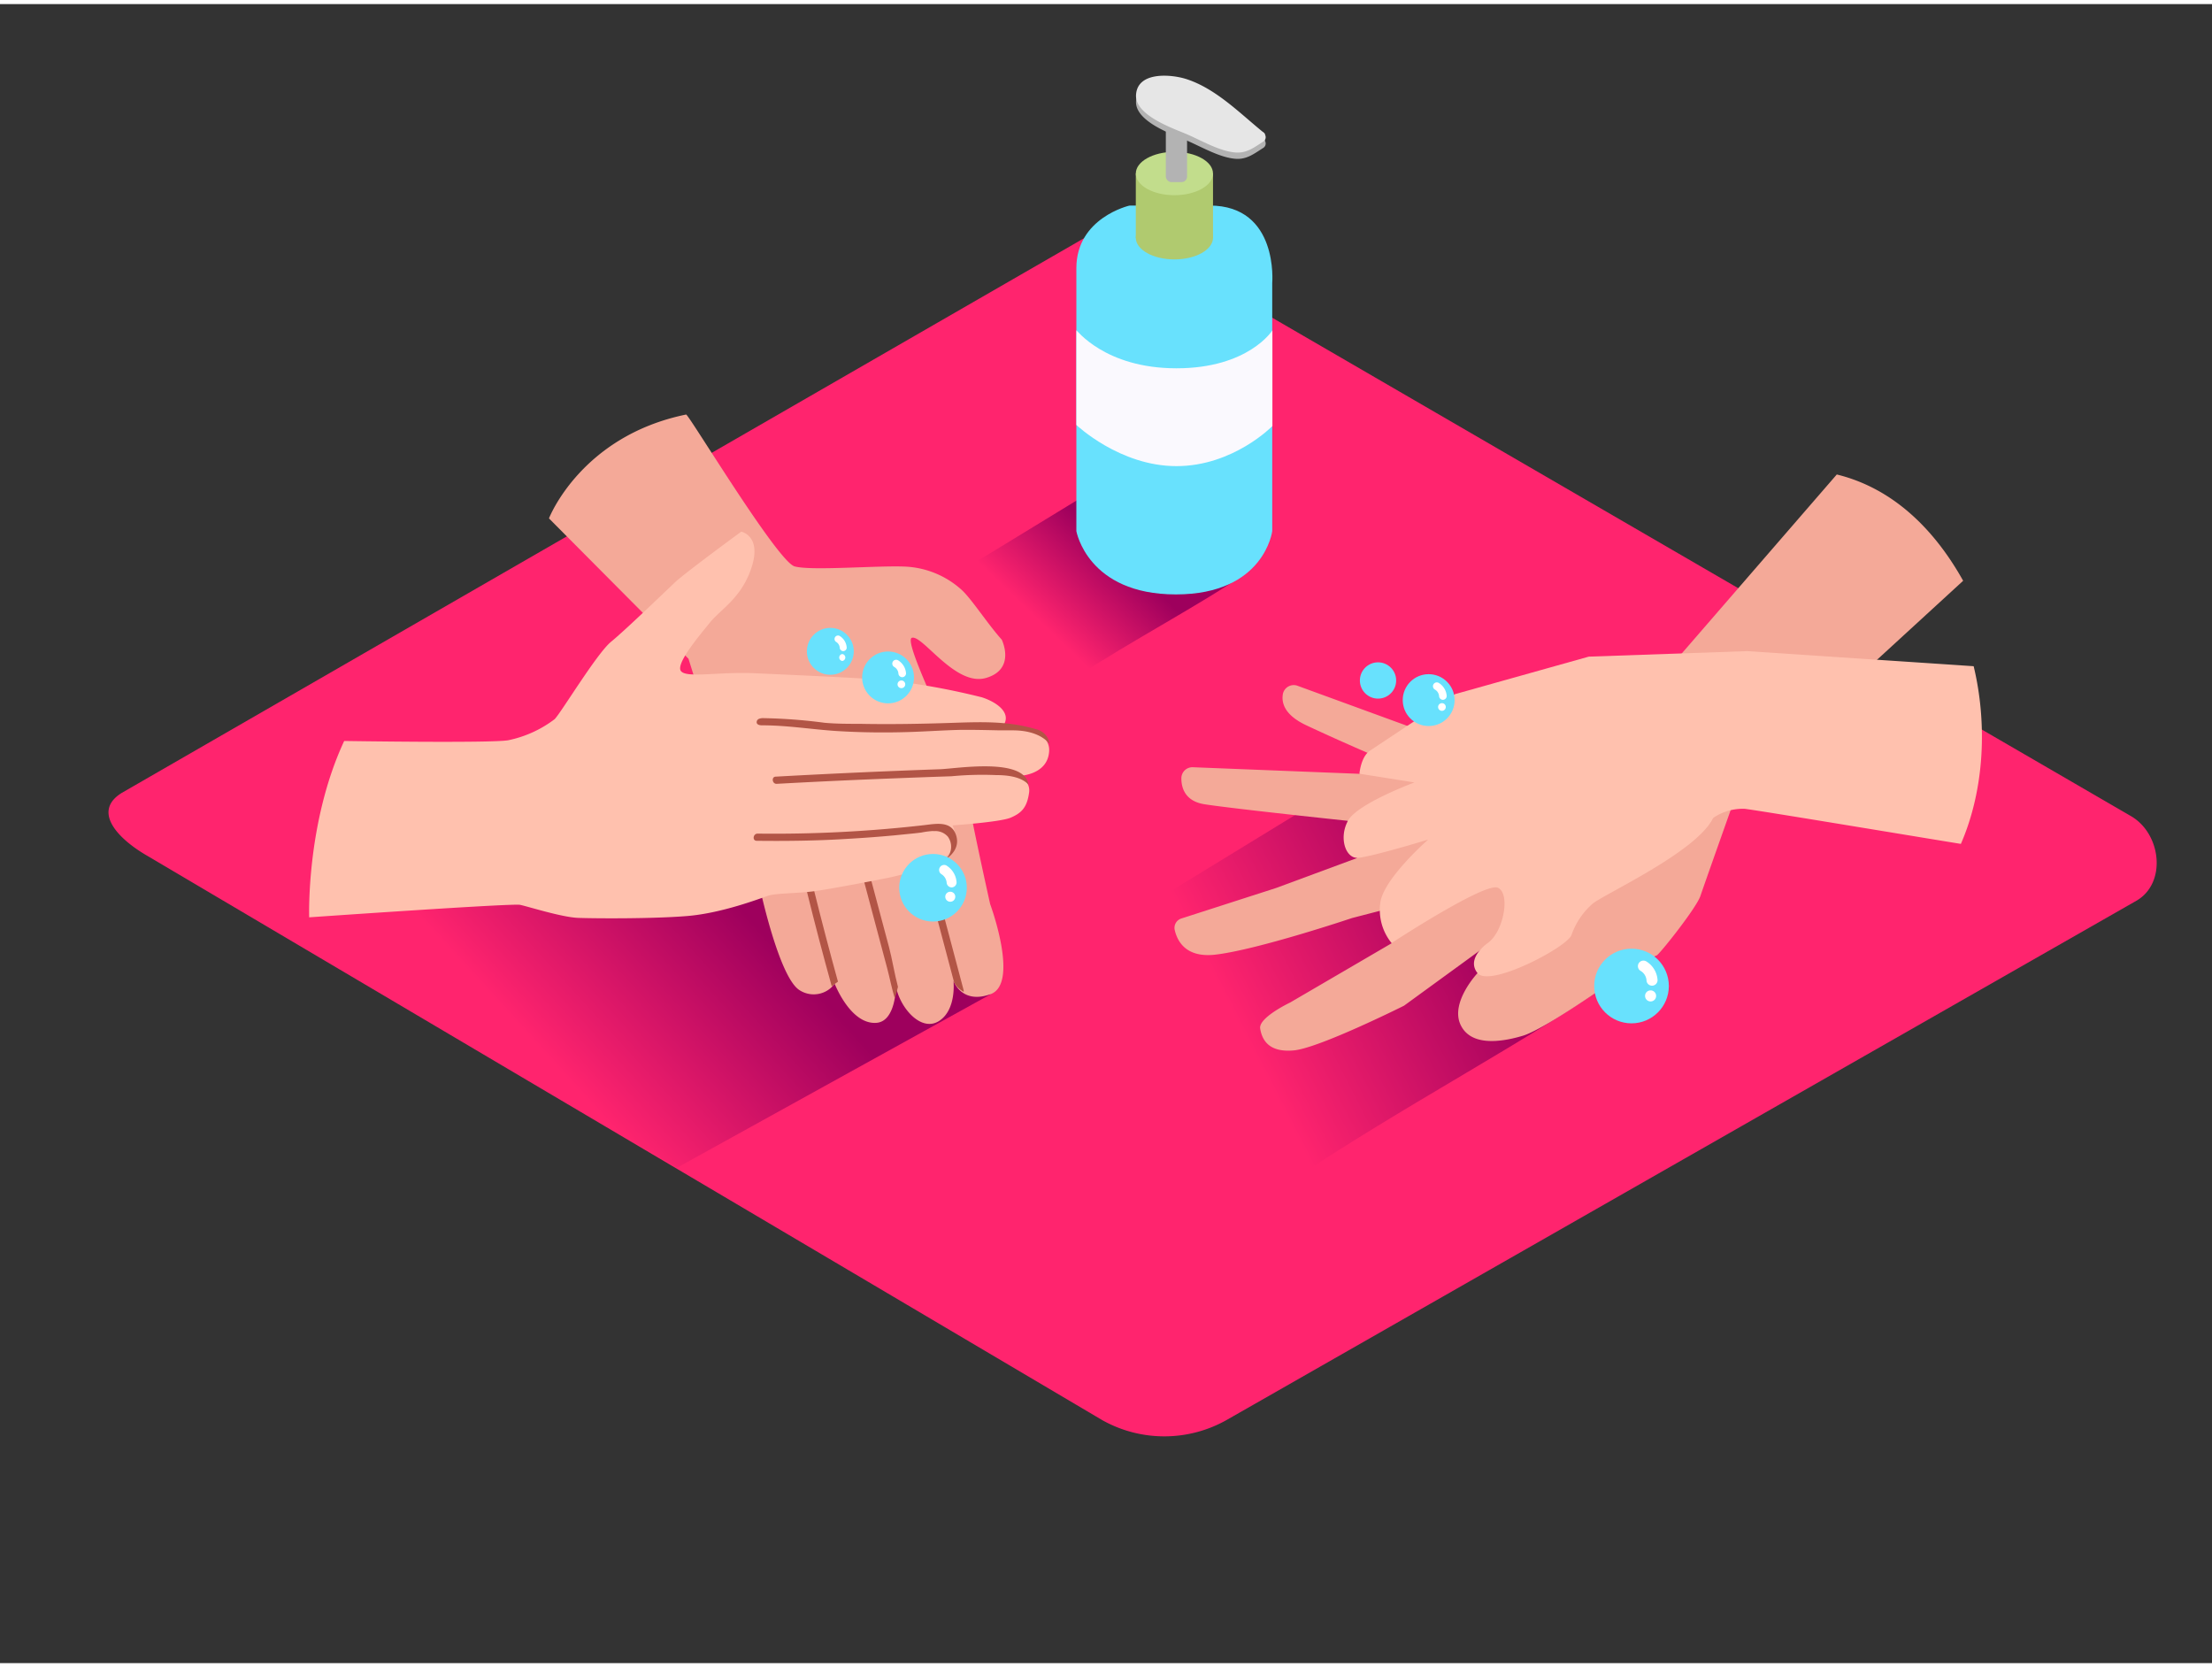 <svg id="Layer_2" data-name="Layer 2" xmlns="http://www.w3.org/2000/svg" xmlns:xlink="http://www.w3.org/1999/xlink" viewBox="0 0 400 300" width="406" height="306" class="illustration styles_illustrationTablet__1DWOa"><rect x="0" y="0" width="400" height="300" fill="#333333" stroke="none"/><defs><linearGradient id="linear-gradient" x1="189.68" y1="113.3" x2="202.69" y2="99.76" gradientUnits="userSpaceOnUse"><stop offset="0" stop-color="#ff246e"></stop><stop offset="1" stop-color="#9e005d"></stop></linearGradient><linearGradient id="linear-gradient-2" x1="223.69" y1="184.13" x2="267.18" y2="161.85" xlink:href="#linear-gradient"></linearGradient><linearGradient id="linear-gradient-3" x1="97.56" y1="189.01" x2="130.14" y2="159.24" xlink:href="#linear-gradient"></linearGradient></defs><title>PP</title><path d="M199.32,256.06,26.82,154.12C21.32,151,16.61,146,22,142.65L195.09,42.88c2.6-1.61,6.54-2.66,9.18-1.13L385.35,146.84c5.49,3.19,6.48,12.1,1,15.29L222.05,255.9A22.94,22.94,0,0,1,199.32,256.06Z" fill="#ff246e"></path><path d="M225.36,102.85,207.92,81.68l-32.76,20,19.48,20C204.18,115.36,217.6,108.3,225.36,102.85Z" fill="url(#linear-gradient)"></path><path d="M291.9,176.48l-42.24-39.3L186.4,175.89,234,212.49C253.65,199.31,275.92,187.7,291.9,176.48Z" fill="url(#linear-gradient-2)"></path><polyline points="179.13 179.06 122.44 210.41 50.19 167.71 92.2 141.86" fill="url(#linear-gradient-3)"></polyline><path d="M204.23,36.44s-9.59,2.19-9.59,11.32V95.3s2,11.45,18,11.45S230.06,95.3,230.06,95.3V50.43s1.2-14-11.32-14Z" fill="#68e1fd"></path><polyline points="205.39 30.64 205.39 42.32 219.35 42.32 219.35 30.64" fill="#b0ca6f"></polyline><ellipse cx="212.37" cy="30.64" rx="6.98" ry="3.92" fill="#c2dd8c"></ellipse><ellipse cx="212.37" cy="42.25" rx="6.98" ry="3.92" fill="#b0ca6f"></ellipse><rect x="210.82" y="14.99" width="3.84" height="17.2" rx="0.99" ry="0.99" fill="#b3b3b3"></rect><path d="M228.77,24.78a.7.7,0,0,0,0-.09,1,1,0,0,0-.44-.46c-4.24-3.46-8.5-7.82-13.8-9.53-2.69-.87-8.87-1.44-9.1,2.88-.19,3.7,6.76,6.05,9.18,7.09,2.63,1.13,6,3.12,8.87,3.31,2,.13,3.31-.93,5-2A.94.94,0,0,0,228.77,24.78Z" fill="#b3b3b3"></path><path d="M228.77,23.64a.7.7,0,0,0,0-.09,1,1,0,0,0-.44-.46c-4.24-3.46-8.5-7.82-13.8-9.53-2.69-.87-8.87-1.44-9.1,2.88-.19,3.7,6.76,6.05,9.18,7.09,2.63,1.13,6,3.12,8.87,3.31,2,.13,3.31-.93,5-2A.94.94,0,0,0,228.77,23.64Z" fill="#e6e6e6"></path><path d="M194.64,59c0-.2,5.06,6.86,18.1,6.86S230.09,59,230.09,59V76.3s-7.06,7.25-17.35,7.25-18.1-7.45-18.1-7.45Z" fill="#faf9fe"></path><path d="M332.15,85.06,301.71,120.2l-47.2,10.33-19.93-7.28a2,2,0,0,0-2.59,1.48c-.29,1.59.24,3.81,4.24,5.69,7.1,3.33,14.49,6.45,14.49,6.45l-4.9,2.32L215.75,138a2,2,0,0,0-2.12,2.06c0,1.77.76,4.09,4.16,4.63,4.93.78,25.94,3,25.94,3l1.66,6.73-14.62,5.41-17.14,5.52a1.78,1.78,0,0,0-1.2,2.1c.47,2,2,5,7.23,4.45,7.64-.85,24.86-6.64,24.86-6.64l9.58-2.48-2.47,7.06-18.34,10.71s-5.73,2.71-5.41,4.7,1.5,4.38,6.1,3.95,19.91-8.08,19.91-8.08L274.66,166l-7.49,9.24s-4.9,5.21-3.09,9.25,7.37,3.24,11.31,2.06,16.18-9.84,16.18-9.84,7.59-4.61,8-4.68,7.18-8.55,7.92-10.76,7-19.83,7-19.83L355,104.28C349.91,95.17,342.48,87.59,332.15,85.06Z" fill="#f4a998"></path><path d="M356.9,119.73,316,117l-28.7,1-24.18,6.78L247.74,135c-1.67,1.1-1.91,4.17-1.91,4.17l9.94,1.58s-10.3,3.82-12,6.9-.46,6.76,1.66,6.73,12.83-3.3,12.83-3.3-7.8,6.83-8.62,11.18a9.5,9.5,0,0,0,2,7.53s16.93-11.09,19.24-10,1,8-1.85,10c0,0-4,2.71-1.86,5.42s16.15-4.63,17-6.86a13.35,13.35,0,0,1,3.75-5.61c1.88-1.69,18.89-9.37,21.87-15.57a9.45,9.45,0,0,1,5.73-1.65c2.5.29,30.8,5,39.07,6.34C358.9,141.95,359.37,130,356.9,119.73Z" fill="#ffc1ae"></path><path d="M124.07,74.22c.45-.09,16.51,26.59,19.62,27.46s16-.27,20.52.07a16.31,16.31,0,0,1,9.69,4.18c1.82,1.67,4.71,6.18,7.25,9,0,0,2.63,5.35-2.87,6.93s-11.39-7.74-13.36-7.28,9.47,22.58,9.63,25.68,4.5,22.48,4.5,22.48,5.33,14.38.08,16.29-6.71-2.4-6.71-2.4.59,5.22-2.62,7.26-7-2.3-7.79-6.22c0,0,0,6.31-3.55,6.55s-6.2-3.94-7.53-7.06a4.71,4.71,0,0,1-6.32,1.17c-3.79-2.29-7.32-19.06-7.32-19.06L124.5,118.38,99.27,93S105,78.13,124.07,74.22Z" fill="#f4a998"></path><path d="M172.59,177a4.42,4.42,0,0,0,1.66,1.61.56.56,0,0,0,0-.32l-7.05-26.57c-.21-.8-1.52-.64-1.3.17L172.56,177Z" fill="#b25546"></path><path d="M162.38,177.71c-.66-2.49-1.06-5.1-1.62-7.19l-3.54-13.28c-.21-.8-1.52-.64-1.3.17l4.5,16.9c.47,1.76.83,3.68,1.39,5.5Q162.12,178.77,162.38,177.71Z" fill="#b25546"></path><path d="M151.53,176.77q-2.26-8.19-4.31-16.44c-.2-.81-1.5-.65-1.3.17q2.12,8.6,4.49,17.13C150.78,177.32,151.16,177,151.53,176.77Z" fill="#b25546"></path><path d="M62.24,133.25s26.5.42,29.66-.13a20.77,20.77,0,0,0,8.39-3.81c1.15-1.13,7.62-11.88,10.21-14s9.71-9,11.54-10.73,12-9.18,12-9.18,3.68.71,1.91,6.33-5.61,7.68-7.56,10.09-6.34,7.58-5.22,8.83,6.86.06,13.28.35,19.78.86,24.4,1.3a129.52,129.52,0,0,1,16.69,3.05c2.57.82,5.68,2.84,3.73,5.36,0,0,8.7-.28,8.45,4.36s-6,4.53-6,4.53a2.6,2.6,0,0,1,2.37,3c-.38,2.73-1.41,3.69-3.31,4.51s-10.54,1.4-10.54,1.4a4.7,4.7,0,0,1-.85,5.38C169,156.28,160.59,158,160.59,158s-10.13,2-13.37,2.42-6.91.33-8.37.83-8.3,3.13-14.54,3.65-16.78.45-19.75.34-9.07-2.06-10.52-2.36-38.13,2.26-38.13,2.26S55.32,148.09,62.24,133.25Z" fill="#ffc1ae"></path><path d="M180.79,131.33l2.35,0c2.39,0,5,.54,6.67,2.43a3.22,3.22,0,0,0-2.55-2.66c-5-1.51-10.12-1.29-15.24-1.12-5.5.18-11,.28-16.54.17-2.12,0-4.25,0-6.37-.19a96.77,96.77,0,0,0-11.07-.84,1.86,1.86,0,0,0-.84.15.65.65,0,0,0-.36.71c.12.38.62.45,1,.44,4.38,0,8.67.69,13,1,4.53.3,9.07.35,13.61.21,3.1-.1,6.19-.32,9.29-.39C176.13,131.22,178.46,131.28,180.79,131.33Z" fill="#b25546"></path><path d="M180.13,139.42c2.25,0,4.61.35,5.87,1.74-.72-5-13-2.91-16-2.8q-14.86.52-29.71,1.34c-.84,0-.67,1.35.17,1.3q10.74-.59,21.49-1,5.06-.2,10.12-.37A58.61,58.61,0,0,1,180.13,139.42Z" fill="#b25546"></path><path d="M172.92,150.39c-.82-2.78-3.65-2.17-5.89-1.91A238.37,238.37,0,0,1,137,150c-.83,0-1,1.29-.18,1.3,5.42.06,10.84,0,16.25-.34q4.32-.24,8.64-.64l3.69-.37,1.2-.14a15.15,15.15,0,0,1,1.84-.26,2.36,2.36,0,0,1,.47,0,3,3,0,0,1,2.49,1,3.13,3.13,0,0,1-.36,4.08C172.41,153.71,173.48,152.25,172.92,150.39Z" fill="#b25546"></path><circle cx="295.03" cy="177.56" r="6.75" fill="#68e1fd"></circle><path d="M297.65,173.08a1,1,0,0,0-1,1.73,2.17,2.17,0,0,1,1.09,1.69,1,1,0,0,0,1,1,1,1,0,0,0,1-1A4.25,4.25,0,0,0,297.65,173.08Z" fill="#fff"></path><path d="M298.48,178.35a1,1,0,0,0,0,2A1,1,0,0,0,298.48,178.35Z" fill="#fff"></path><circle cx="258.35" cy="125.86" r="4.69" fill="#68e1fd"></circle><path d="M260.17,122.75a.69.69,0,0,0-.7,1.2,1.5,1.5,0,0,1,.76,1.17.71.71,0,0,0,.69.69.7.7,0,0,0,.69-.69A3,3,0,0,0,260.17,122.75Z" fill="#fff"></path><path d="M260.75,126.41a.69.69,0,0,0,0,1.39A.69.69,0,0,0,260.75,126.41Z" fill="#fff"></path><circle cx="160.59" cy="121.76" r="4.69" fill="#68e1fd"></circle><path d="M162.4,118.66a.69.69,0,0,0-.7,1.2,1.5,1.5,0,0,1,.76,1.17.71.71,0,0,0,.69.69.7.7,0,0,0,.69-.69A3,3,0,0,0,162.4,118.66Z" fill="#fff"></path><path d="M163,122.31a.69.69,0,0,0,0,1.39A.69.69,0,0,0,163,122.31Z" fill="#fff"></path><circle cx="168.72" cy="159.79" r="6.11" fill="#68e1fd"></circle><path d="M171.09,155.74a.91.91,0,0,0-.91,1.56,2,2,0,0,1,1,1.53.93.93,0,0,0,.9.9.91.91,0,0,0,.9-.9A3.85,3.85,0,0,0,171.09,155.74Z" fill="#fff"></path><path d="M171.84,160.51a.9.9,0,0,0,0,1.81A.9.9,0,0,0,171.84,160.51Z" fill="#fff"></path><circle cx="150.15" cy="117.04" r="4.24" fill="#68e1fd"></circle><path d="M151.79,114.23a.63.63,0,0,0-.63,1.08,1.36,1.36,0,0,1,.69,1.06.64.64,0,0,0,.63.63.63.63,0,0,0,.63-.63A2.67,2.67,0,0,0,151.79,114.23Z" fill="#fff"></path><path d="M152.31,117.53a.63.63,0,0,0,0,1.25A.63.63,0,0,0,152.31,117.53Z" fill="#fff"></path><circle cx="249.19" cy="122.31" r="3.28" fill="#68e1fd"></circle></svg>